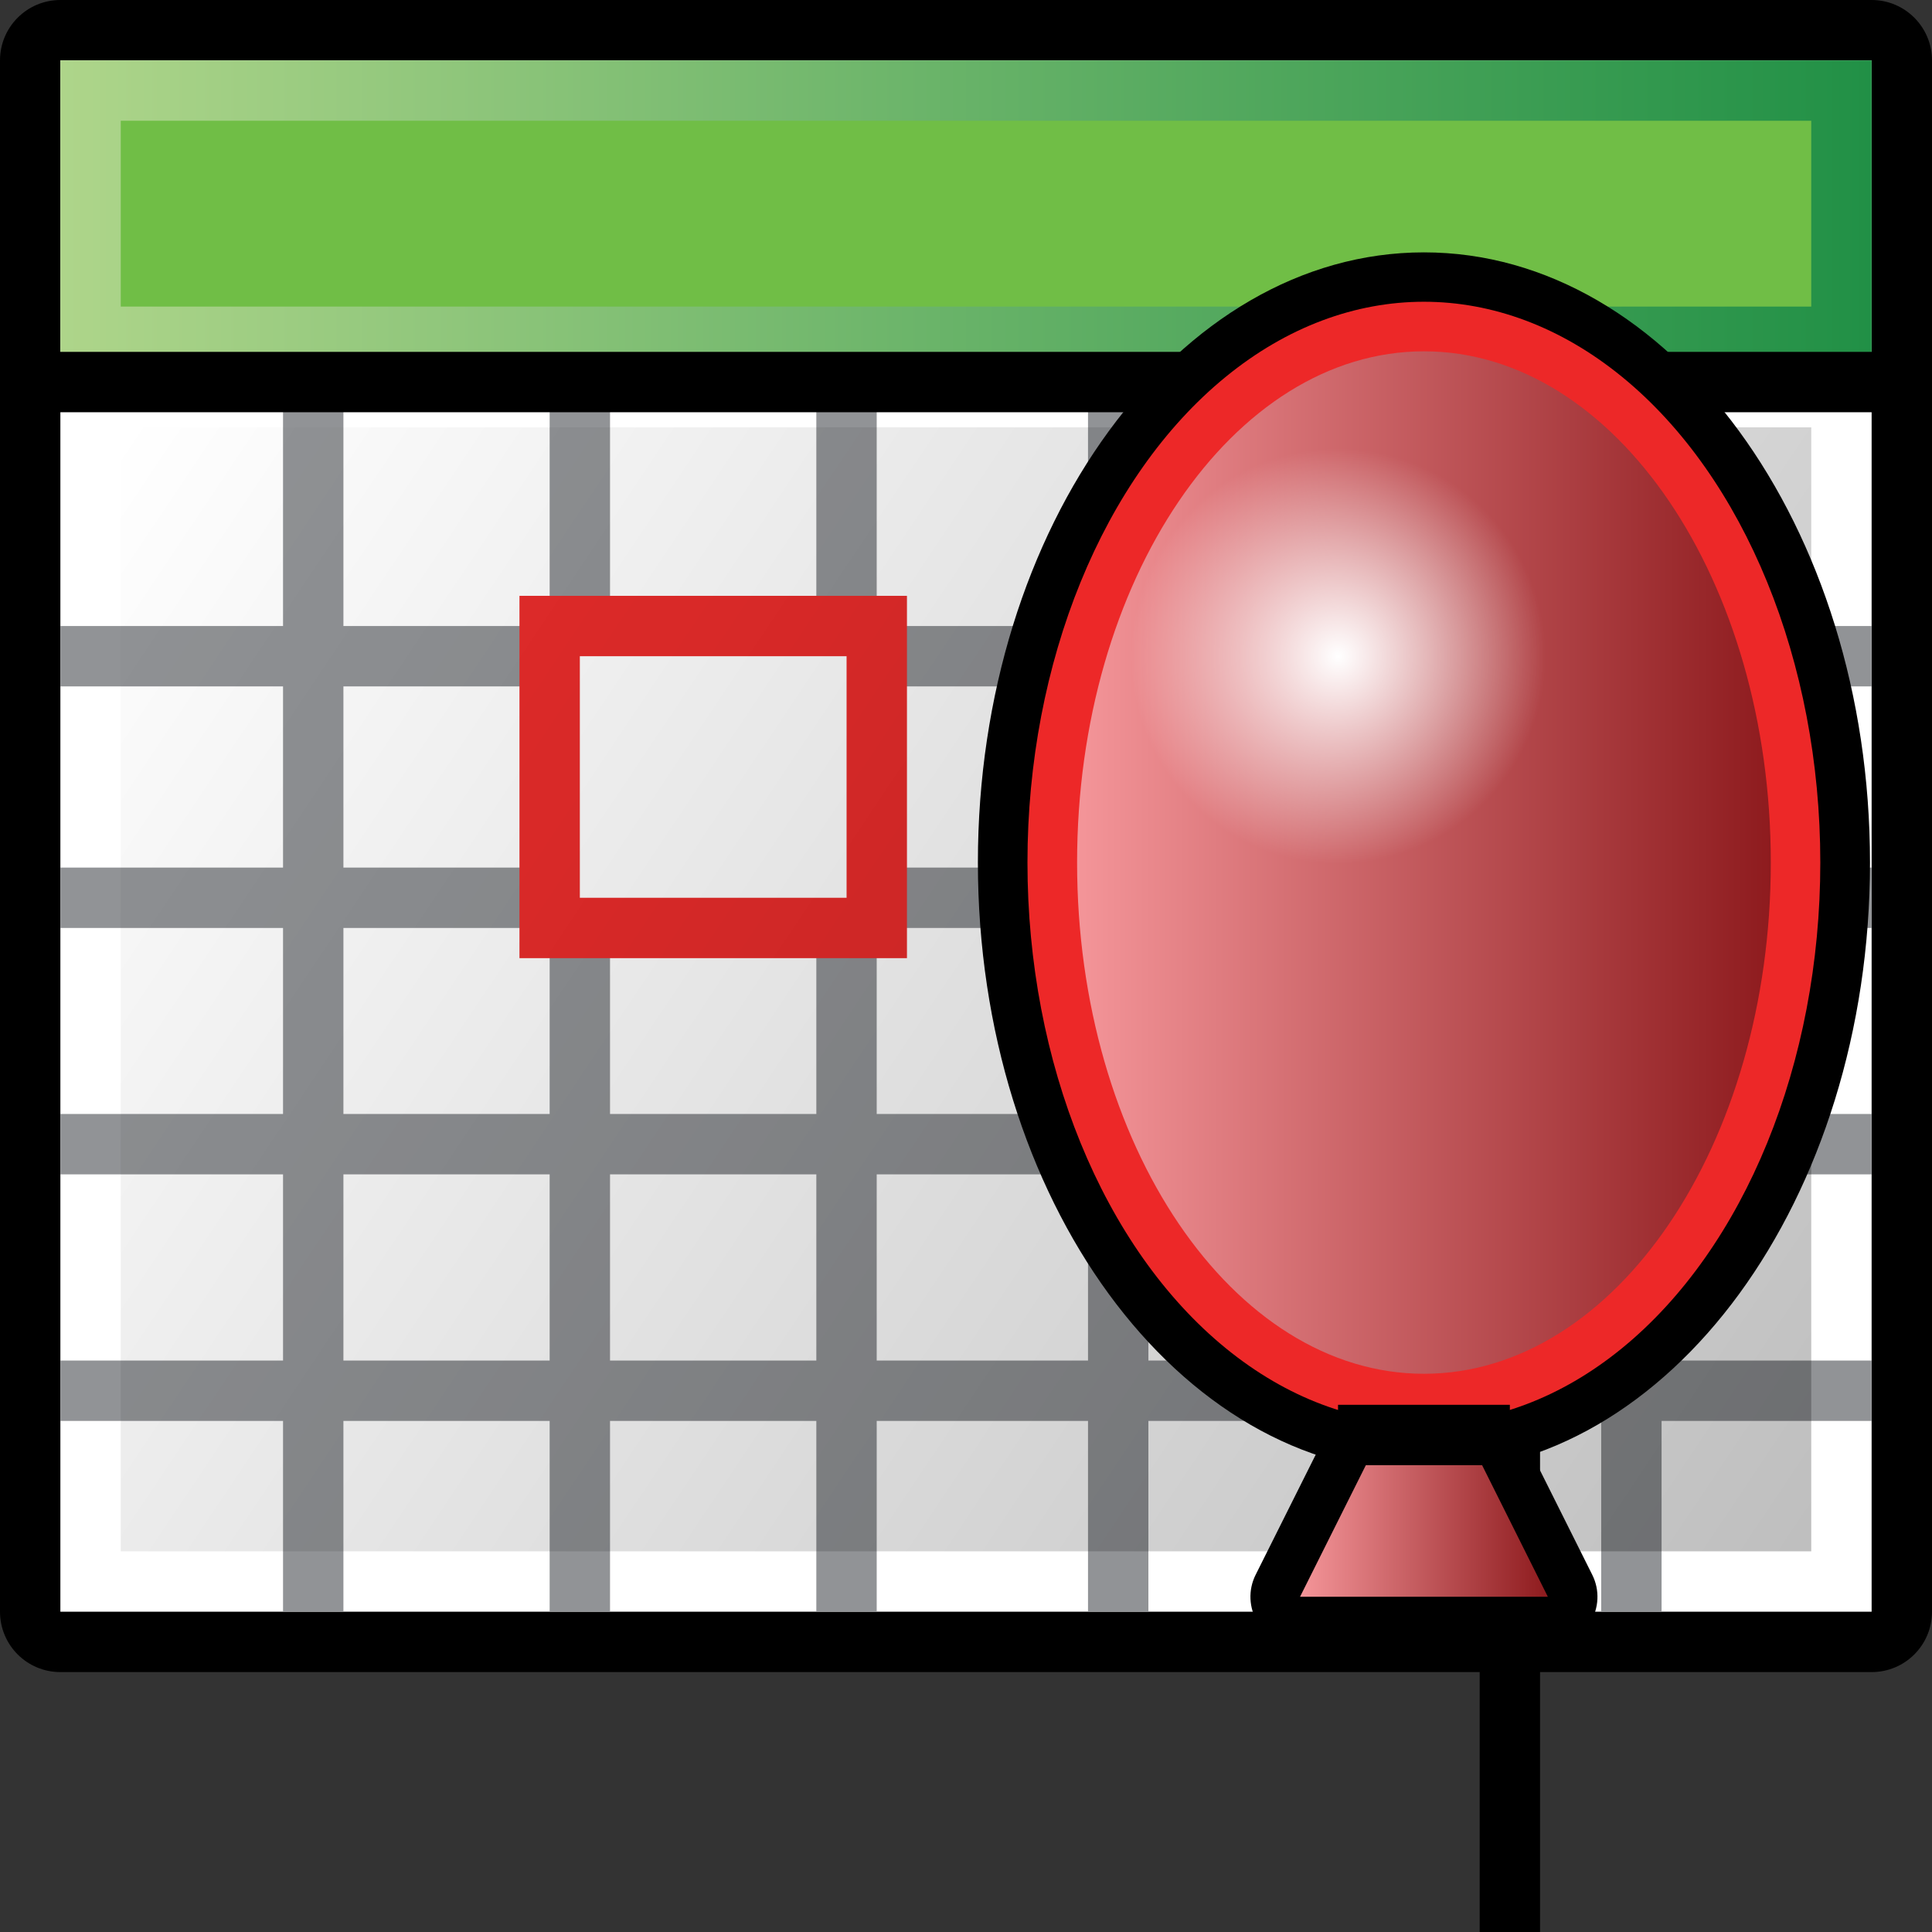 <?xml version="1.0" encoding="utf-8"?>
<!-- Generator: Adobe Illustrator 14.0.0, SVG Export Plug-In . SVG Version: 6.00 Build 43363)  -->
<!DOCTYPE svg PUBLIC "-//W3C//DTD SVG 1.1//EN" "http://www.w3.org/Graphics/SVG/1.1/DTD/svg11.dtd">
<svg version="1.1" id="Layer_1" xmlns="http://www.w3.org/2000/svg" xmlns:xlink="http://www.w3.org/1999/xlink" x="0px" y="0px"
	 width="32px" height="32px" viewBox="0 0 32 32" enable-background="new 0 0 32 32" xml:space="preserve">
<rect x="0" y="0" width="32" height="32" fill="#333333" stroke="none"/>
<g>
	<path d="M1,27.695c-0.553,0-1-0.447-1-1V1c0-0.551,0.447-1,1-1h30c0.553,0,1,0.449,1,1v25.695c0,0.553-0.447,1-1,1H1z"/>
	<rect x="1" y="1" fill="#FFFFFF" width="30" height="25.695"/>
	<line fill="none" stroke="#919396" x1="27.021" y1="6.244" x2="27.021" y2="26.695"/>
	<line fill="none" stroke="#919396" x1="22.604" y1="6.328" x2="22.604" y2="26.695"/>
	<line fill="none" stroke="#919396" x1="18.521" y1="6.244" x2="18.521" y2="26.695"/>
	<line fill="none" stroke="#919396" x1="14.021" y1="6.328" x2="14.021" y2="26.695"/>
	<line fill="none" stroke="#919396" x1="9.604" y1="6.244" x2="9.604" y2="26.695"/>
	<line fill="none" stroke="#919396" x1="5.188" y1="6.244" x2="5.188" y2="26.695"/>
	<line fill="none" stroke="#919396" x1="1" y1="10.869" x2="31" y2="10.869"/>
	<line fill="none" stroke="#919396" x1="1" y1="14.87" x2="31" y2="14.87"/>
	<line fill="none" stroke="#919396" x1="1" y1="18.951" x2="31" y2="18.951"/>
	<line fill="none" stroke="#919396" x1="1" y1="23.035" x2="31" y2="23.035"/>
	
		<linearGradient id="SVGID_1_" gradientUnits="userSpaceOnUse" x1="282.54" y1="-375.379" x2="312.54" y2="-375.379" gradientTransform="matrix(1 0 0 -1 -281.54 -371.84)">
		<stop  offset="0" style="stop-color:#AED58A"/>
		<stop  offset="1" style="stop-color:#219046"/>
	</linearGradient>
	<rect x="1" y="1" fill="url(#SVGID_1_)" width="30" height="5.078"/>
	<rect x="2" y="2" fill="#70BE46" width="28" height="3.078"/>
	<line fill="none" stroke="#000000" x1="0.021" y1="6.328" x2="32.021" y2="6.328"/>
	<rect x="9.604" y="10.869" fill="none" stroke="#E92C2B" stroke-width="2" width="4.418" height="4.001"/>
	<rect x="9.604" y="10.869" fill="#FFFFFF" width="4.418" height="4.001"/>
	
		<linearGradient id="SVGID_2_" gradientUnits="userSpaceOnUse" x1="311.238" y1="-397.399" x2="283.614" y2="-378.9" gradientTransform="matrix(1 0 0 -1 -281.54 -371.84)">
		<stop  offset="0" style="stop-color:#000000;stop-opacity:0.25"/>
		<stop  offset="1" style="stop-color:#000000;stop-opacity:0"/>
	</linearGradient>
	<rect x="2" y="7.078" fill="url(#SVGID_2_)" width="28" height="18.617"/>
	<g>
		<path d="M23.586,24.395c-4.074,0-7.389-4.535-7.389-10.108c0-5.574,3.314-10.107,7.389-10.107c4.072,0,7.387,4.533,7.387,10.107
			C30.973,19.859,27.658,24.395,23.586,24.395L23.586,24.395z"/>
		<line fill="none" stroke="#000000" x1="25.008" y1="23.768" x2="25.008" y2="32"/>
		<path d="M21.533,27.268c-0.285,0-0.549-0.146-0.699-0.389s-0.164-0.545-0.035-0.799l2.053-4.105
			c0.139-0.277,0.422-0.453,0.734-0.453c0.311,0,0.594,0.176,0.732,0.453l2.053,4.105c0.129,0.254,0.115,0.557-0.035,0.799
			s-0.414,0.389-0.699,0.389H21.533z"/>
		
			<linearGradient id="SVGID_3_" gradientUnits="userSpaceOnUse" x1="21.532" y1="24.394" x2="25.636" y2="24.394" gradientTransform="matrix(1 0 0 1 4.882813e-004 9.765625e-004)">
			<stop  offset="0" style="stop-color:#F49599"/>
			<stop  offset="1" style="stop-color:#8E1B1E"/>
		</linearGradient>
		<polygon fill="url(#SVGID_3_)" points="25.637,26.447 21.533,26.447 23.586,22.342 23.586,22.342 		"/>
		<ellipse fill="#ED2828" cx="23.584" cy="14.286" rx="6.566" ry="9.288"/>
		<linearGradient id="SVGID_4_" gradientUnits="userSpaceOnUse" x1="17.84" y1="14.287" x2="29.33" y2="14.287">
			<stop  offset="0" style="stop-color:#F49599"/>
			<stop  offset="1" style="stop-color:#8E1B1E"/>
		</linearGradient>
		<path fill="url(#SVGID_4_)" d="M23.586,22.754c-3.168,0-5.746-3.799-5.746-8.468c0-4.668,2.578-8.467,5.746-8.467
			c3.166,0,5.744,3.799,5.744,8.467C29.33,18.955,26.752,22.754,23.586,22.754L23.586,22.754z"/>
		<line fill="none" stroke="#000000" x1="22.162" y1="23.768" x2="25.008" y2="23.768"/>
	</g>
	<radialGradient id="SVGID_5_" cx="22.162" cy="10.869" r="3.438" gradientUnits="userSpaceOnUse">
		<stop  offset="0" style="stop-color:#FFFFFF"/>
		<stop  offset="0.09" style="stop-color:#FFFFFF;stop-opacity:0.91"/>
		<stop  offset="1" style="stop-color:#FFFFFF;stop-opacity:0"/>
	</radialGradient>
	<circle fill="url(#SVGID_5_)" cx="22.162" cy="10.869" r="3.438"/>
</g>
</svg>
